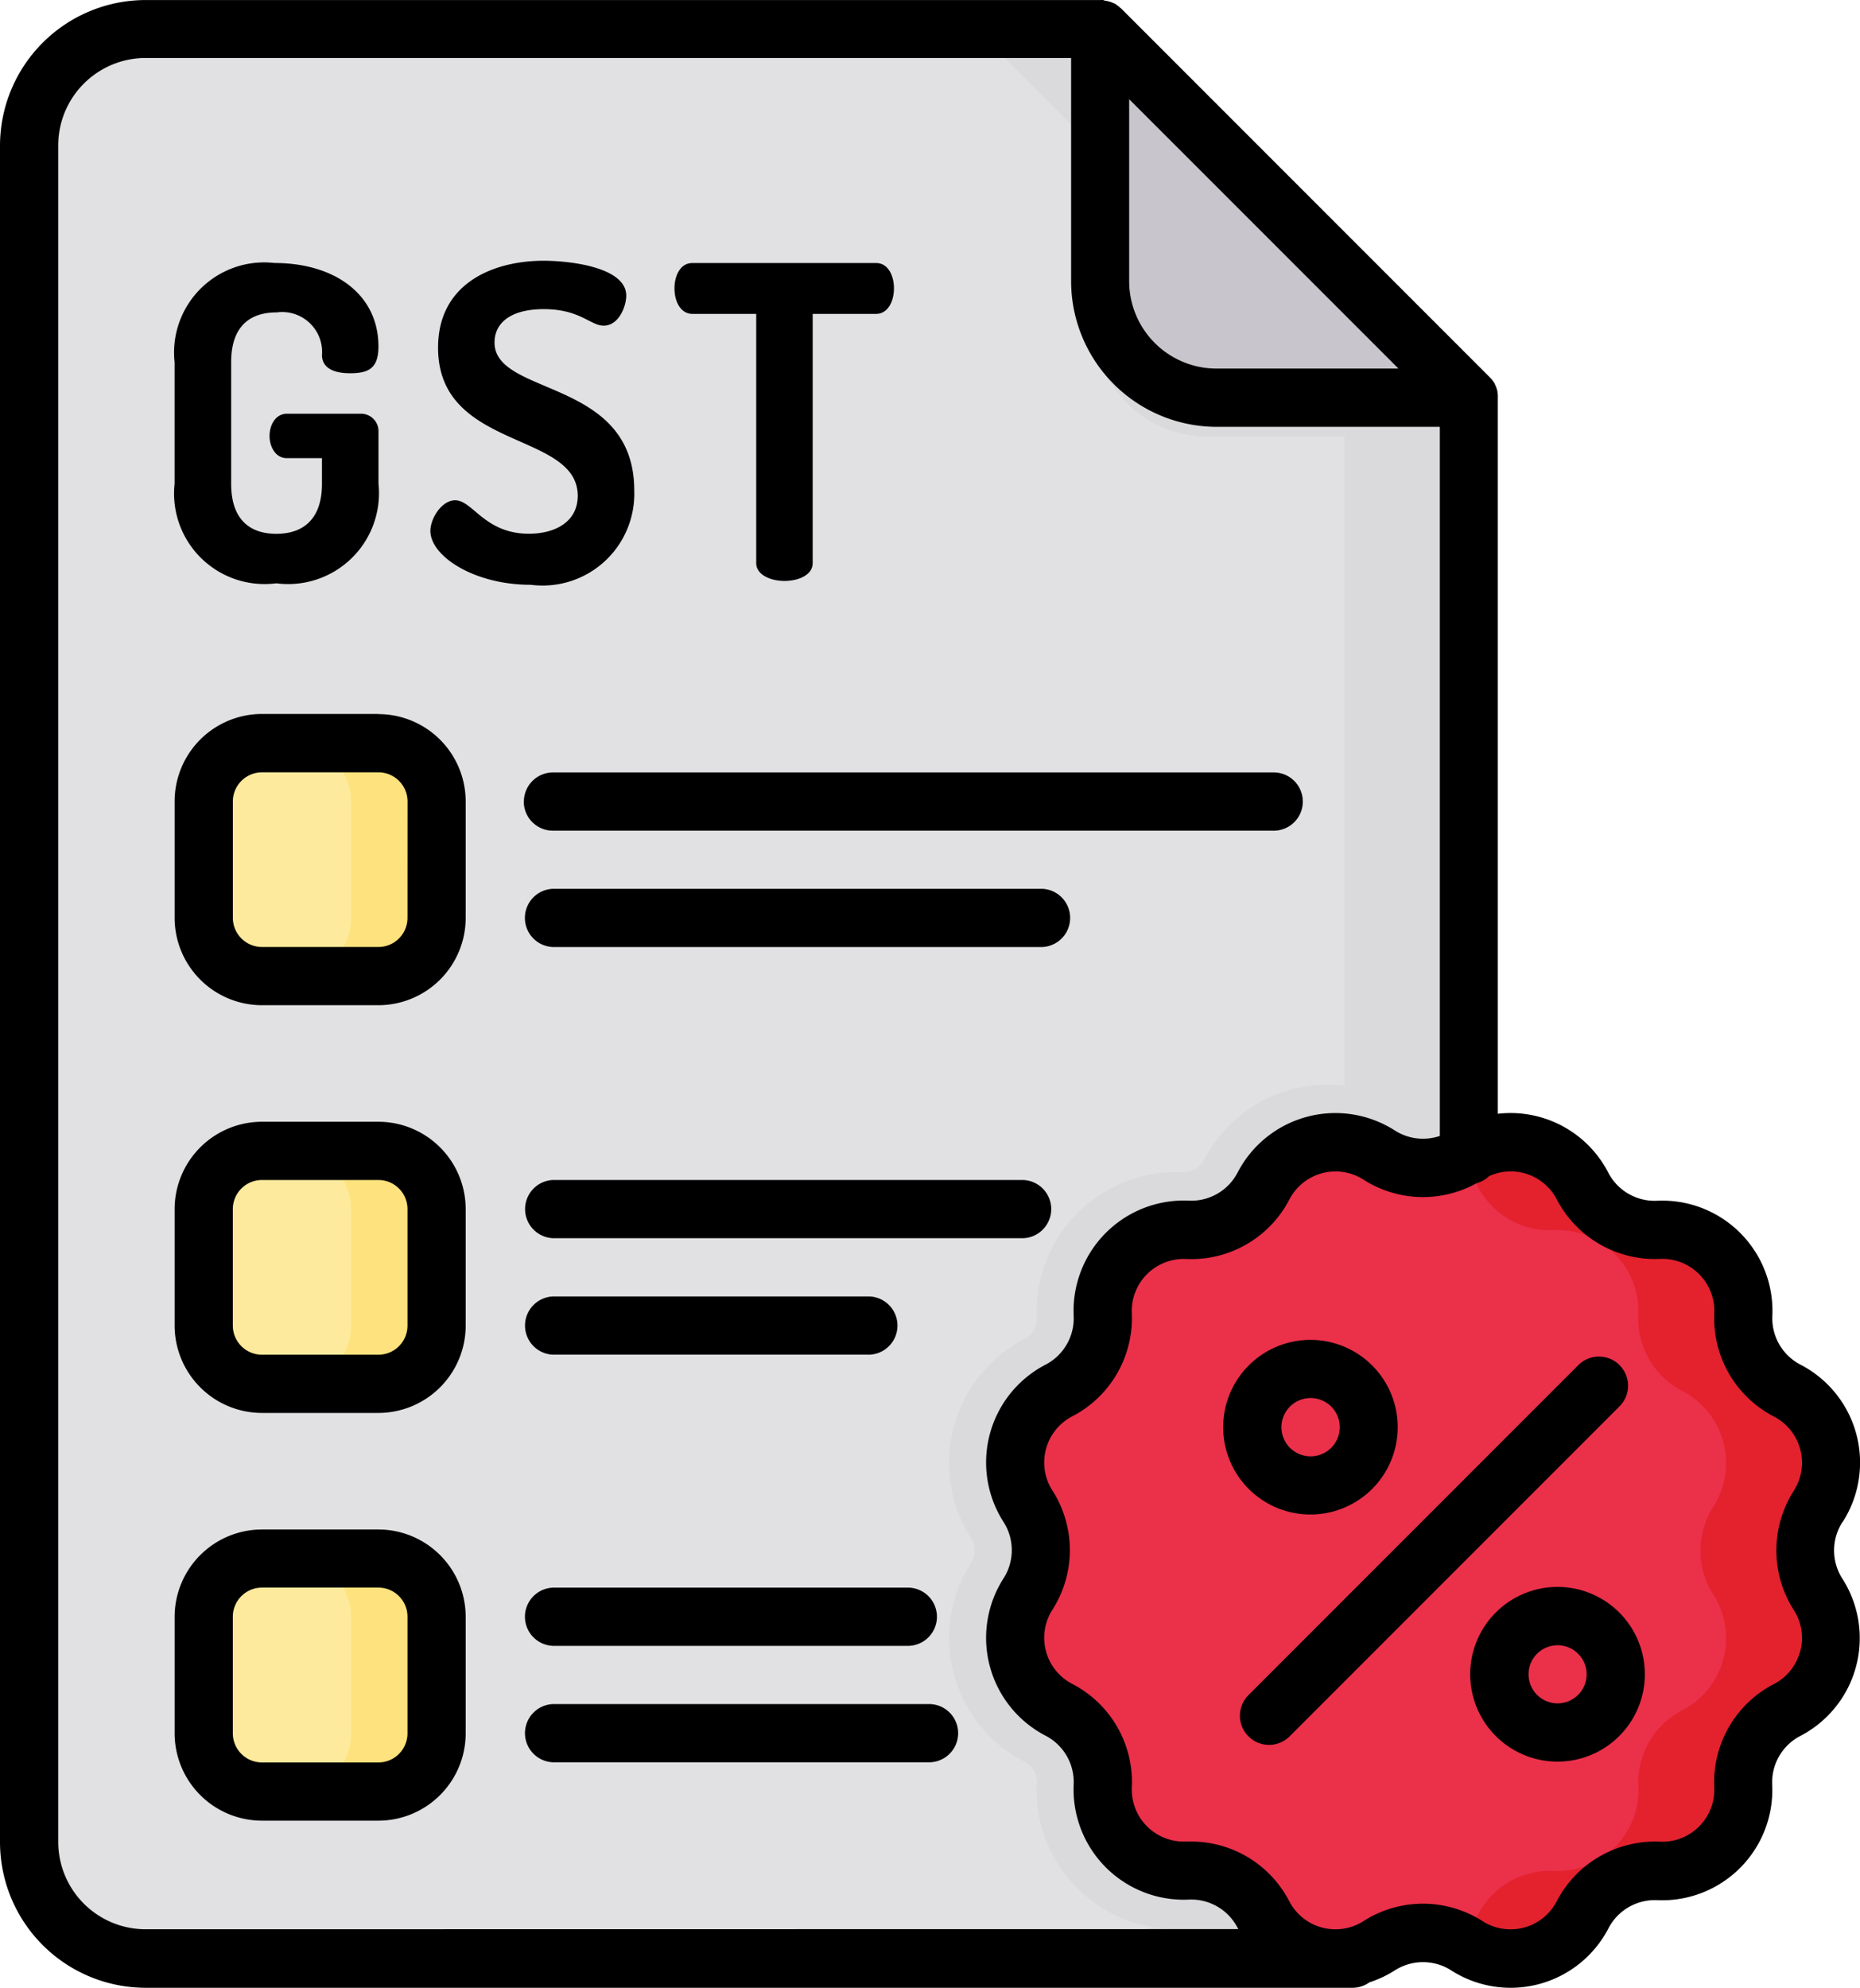 <svg xmlns="http://www.w3.org/2000/svg" width="48.676" height="52" viewBox="0 0 48.676 52">
  <g id="Group_3505" data-name="Group 3505" transform="translate(-16.35 0.011)">
    <path id="Path_19896" data-name="Path 19896" d="M59.509,17.148v37.78a3.047,3.047,0,0,1-3.047,3.047H24.877a3.047,3.047,0,0,1-3.047-3.047V10.547A3.047,3.047,0,0,1,24.877,7.5H49.861Z" transform="translate(-4.923 -6.749)" fill="#e1e1e3"/>
    <path id="Path_19897" data-name="Path 19897" d="M270.877,7.5H267.83l9.648,9.648v37.78a3.047,3.047,0,0,1-3.047,3.047h3.047a3.047,3.047,0,0,0,3.047-3.047V17.148Z" transform="translate(-225.94 -6.749)" fill="#dadadc"/>
    <path id="Path_19898" data-name="Path 19898" d="M307.478,27.148h-6.6A3.047,3.047,0,0,1,297.83,24.1V17.5l9.648,8.633Z" transform="translate(-252.893 -15.733)" fill="#dadadc"/>
    <path id="Path_19899" data-name="Path 19899" d="M307.478,17.148h-6.6A3.047,3.047,0,0,1,297.83,14.1V7.5" transform="translate(-252.893 -6.749)" fill="#c8c5cc"/>
    <rect id="Rectangle_3254" data-name="Rectangle 3254" width="6.094" height="6.094" rx="3.047" transform="translate(21.477 19.439)" fill="#feea9d"/>
    <path id="Path_19900" data-name="Path 19900" d="M93.861,191.5H91.83a1.523,1.523,0,0,1,1.523,1.523v3.047a1.523,1.523,0,0,1-1.523,1.523h2.031a1.523,1.523,0,0,0,1.523-1.523v-3.047A1.523,1.523,0,0,0,93.861,191.5Z" transform="translate(-67.814 -172.061)" fill="#fee27d"/>
    <rect id="Rectangle_3255" data-name="Rectangle 3255" width="6.094" height="6.094" rx="3.047" transform="translate(21.477 30.102)" fill="#feea9d"/>
    <path id="Path_19901" data-name="Path 19901" d="M93.861,296.5H91.83a1.523,1.523,0,0,1,1.523,1.523v3.047a1.523,1.523,0,0,1-1.523,1.523h2.031a1.523,1.523,0,0,0,1.523-1.523v-3.047A1.523,1.523,0,0,0,93.861,296.5Z" transform="translate(-67.814 -266.398)" fill="#fee27d"/>
    <rect id="Rectangle_3256" data-name="Rectangle 3256" width="6.094" height="6.094" rx="3.047" transform="translate(21.477 40.766)" fill="#feea9d"/>
    <path id="Path_19902" data-name="Path 19902" d="M93.861,401.5H91.83a1.523,1.523,0,0,1,1.523,1.523v3.047a1.523,1.523,0,0,1-1.523,1.523h2.031a1.523,1.523,0,0,0,1.523-1.523v-3.047A1.523,1.523,0,0,0,93.861,401.5Z" transform="translate(-67.814 -360.734)" fill="#fee27d"/>
    <path id="Path_19903" data-name="Path 19903" d="M274.269,279.49v19.66a3.047,3.047,0,0,1-3.047,3.047h-3.41a3.583,3.583,0,0,1-.275-.449.6.6,0,0,0-.532-.324h-.2a3.662,3.662,0,0,1-2.635-1.128,3.612,3.612,0,0,1-1-2.687.6.6,0,0,0-.323-.561,3.645,3.645,0,0,1-1.4-5.207.6.6,0,0,0,0-.647,3.645,3.645,0,0,1,1.4-5.207.6.6,0,0,0,.323-.561,3.61,3.61,0,0,1,1.006-2.678,3.662,3.662,0,0,1,2.641-1.129h.2a.6.6,0,0,0,.532-.324,3.646,3.646,0,0,1,5.2-1.39.6.6,0,0,0,.647,0A3.642,3.642,0,0,1,274.269,279.49Z" transform="translate(-219.684 -250.97)" fill="#dadadc"/>
    <path id="Path_19904" data-name="Path 19904" d="M287.7,294.609h0a2.123,2.123,0,0,1,3.032.812h0a2.122,2.122,0,0,0,1.985,1.146h0a2.122,2.122,0,0,1,2.219,2.219h0a2.123,2.123,0,0,0,1.147,1.985h0a2.123,2.123,0,0,1,.812,3.032h0a2.133,2.133,0,0,0,0,2.292h0a2.123,2.123,0,0,1-.812,3.032h0a2.123,2.123,0,0,0-1.147,1.984h0a2.122,2.122,0,0,1-2.219,2.219h0a2.124,2.124,0,0,0-1.985,1.146h0a2.123,2.123,0,0,1-3.032.813h0a2.121,2.121,0,0,0-2.291,0h0a2.123,2.123,0,0,1-3.032-.813h0a2.123,2.123,0,0,0-1.984-1.146h0a2.122,2.122,0,0,1-2.219-2.219h0a2.123,2.123,0,0,0-1.147-1.984h0a2.123,2.123,0,0,1-.812-3.032h0a2.133,2.133,0,0,0,0-2.292h0a2.123,2.123,0,0,1,.812-3.032h0a2.123,2.123,0,0,0,1.147-1.985h0a2.122,2.122,0,0,1,2.219-2.219h0a2.121,2.121,0,0,0,1.984-1.146h0a2.123,2.123,0,0,1,3.032-.812h0A2.122,2.122,0,0,0,287.7,294.609Z" transform="translate(-233.175 -264.397)" fill="#eb304a"/>
    <path id="Path_19905" data-name="Path 19905" d="M400.287,306.095a2.133,2.133,0,0,1,0-2.292h0a2.123,2.123,0,0,0-.812-3.032h0a2.123,2.123,0,0,1-1.147-1.985,2.123,2.123,0,0,0-2.219-2.219h0a2.122,2.122,0,0,1-1.984-1.146,2.123,2.123,0,0,0-3.032-.812c-.044.028-.087.055-.133.079a2.108,2.108,0,0,1,.626.733,2.122,2.122,0,0,0,1.984,1.146h0a2.123,2.123,0,0,1,2.219,2.219,2.123,2.123,0,0,0,1.147,1.985h0a2.123,2.123,0,0,1,.813,3.032h0a2.133,2.133,0,0,0,0,2.292h0a2.123,2.123,0,0,1-.812,3.032h0a2.123,2.123,0,0,0-1.147,1.984,2.122,2.122,0,0,1-2.219,2.219h0a2.124,2.124,0,0,0-1.984,1.146,2.112,2.112,0,0,1-.626.734c.046.024.089.05.133.078a2.123,2.123,0,0,0,3.032-.812,2.124,2.124,0,0,1,1.984-1.146h0a2.122,2.122,0,0,0,2.219-2.219,2.123,2.123,0,0,1,1.147-1.984h0a2.123,2.123,0,0,0,.813-3.032Z" transform="translate(-336.564 -264.397)" fill="#e4222e"/>
    <path id="Path_19906" data-name="Path 19906" d="M43.126,30.857h-12.3a.762.762,0,0,0,0,1.523h12.3a.762.762,0,0,0,0-1.523Zm-13.069-9.9a.762.762,0,0,0,.762.762H49.71a.762.762,0,0,0,0-1.523H30.819a.762.762,0,0,0-.759.762ZM34.467,8.2H36.14v6.52c0,.3.364.466.739.466s.739-.159.739-.466V8.2h1.661c.3,0,.466-.318.466-.671,0-.318-.148-.659-.466-.659H34.467c-.318,0-.466.341-.466.659C34,7.889,34.172,8.2,34.467,8.2ZM43.621,23.24h-12.8a.762.762,0,0,0,0,1.523h12.8a.762.762,0,0,0,0-1.523Zm-12.8,12.187h8.226a.762.762,0,1,0,0-1.523H30.824a.762.762,0,0,0,0,1.523Zm19.825,4.181a2.284,2.284,0,1,0-1.616-.668,2.284,2.284,0,0,0,1.616.668Zm-.539-2.822a.763.763,0,1,1-.222.538.763.763,0,0,1,.222-.538ZM30.191,13.951c-1.16,0-1.468-.875-1.93-.875-.352,0-.648.477-.648.8,0,.659,1.137,1.411,2.627,1.411a2.4,2.4,0,0,0,2.708-2.469c0-2.945-3.656-2.457-3.656-3.867,0-.545.467-.875,1.286-.875.956,0,1.219.432,1.57.432.406,0,.591-.523.591-.784,0-.751-1.49-.914-2.161-.914-1.308,0-2.764.58-2.764,2.275,0,2.7,3.656,2.172,3.656,3.879C31.465,13.645,30.873,13.951,30.191,13.951Zm.632,29.093H40.08a.762.762,0,1,0,0-1.523H30.822a.762.762,0,0,0,0,1.523Zm9.87,1.523h-9.87a.762.762,0,0,0,0,1.523h9.867a.762.762,0,0,0,0-1.523ZM26.252,29.334H23.205a2.288,2.288,0,0,0-2.285,2.285v3.047a2.288,2.288,0,0,0,2.285,2.285h3.047a2.287,2.287,0,0,0,2.285-2.285V31.619A2.287,2.287,0,0,0,26.252,29.334Zm.762,5.332a.762.762,0,0,1-.762.762H23.205a.763.763,0,0,1-.762-.762V31.619a.763.763,0,0,1,.762-.762h3.047a.762.762,0,0,1,.762.762Zm-.762-16H23.205a2.288,2.288,0,0,0-2.285,2.285V24a2.288,2.288,0,0,0,2.285,2.285h3.047A2.287,2.287,0,0,0,28.537,24V20.955A2.287,2.287,0,0,0,26.252,18.67ZM27.014,24a.762.762,0,0,1-.762.762H23.205A.763.763,0,0,1,22.444,24V20.955a.763.763,0,0,1,.762-.762h3.047a.762.762,0,0,1,.762.762ZM58.733,35.7a.762.762,0,0,0-1.078,0l-8.633,8.633A.762.762,0,1,0,50.1,45.411l8.633-8.633a.761.761,0,0,0,0-1.077Zm5.837,4.108a2.883,2.883,0,0,0-1.1-4.119,1.366,1.366,0,0,1-.738-1.272A2.885,2.885,0,0,0,59.712,31.4a1.364,1.364,0,0,1-1.273-.734,2.878,2.878,0,0,0-2.891-1.541V10.316a.517.517,0,0,0-.009-.055v-.019a.254.254,0,0,0-.016-.065.061.061,0,0,1,0-.007c-.007-.021-.014-.043-.023-.064h0a.619.619,0,0,0-.027-.059v-.009c-.009-.017-.02-.034-.03-.05s-.005-.01-.008-.014L55.4,9.93l-.012-.016a.523.523,0,0,0-.039-.043l-.011-.012L45.691.211,45.665.193a.529.529,0,0,0-.044-.04L45.605.141,45.564.112,45.551.1,45.5.073h-.009c-.019-.009-.039-.019-.058-.027h-.006c-.021-.008-.043-.016-.064-.022h-.007c-.021-.006-.043-.012-.065-.016h-.018L45.219-.01a.627.627,0,0,0-.076,0H20.159A3.814,3.814,0,0,0,16.35,3.8V48.18a3.814,3.814,0,0,0,3.809,3.809H51.744a.759.759,0,0,0,.444-.143,2.858,2.858,0,0,0,.667-.314,1.368,1.368,0,0,1,1.47,0,2.884,2.884,0,0,0,4.119-1.1,1.366,1.366,0,0,1,1.273-.735,2.885,2.885,0,0,0,3.011-3.022,1.366,1.366,0,0,1,.734-1.273,2.883,2.883,0,0,0,1.1-4.119,1.368,1.368,0,0,1,0-1.47ZM45.9,2.584l7.048,7.047H48.189A2.288,2.288,0,0,1,45.9,7.346ZM20.159,50.458a2.288,2.288,0,0,1-2.285-2.285V3.791a2.288,2.288,0,0,1,2.285-2.285H44.381v5.84a3.814,3.814,0,0,0,3.809,3.809h5.84V29.705a1.366,1.366,0,0,1-1.174-.141,2.883,2.883,0,0,0-4.119,1.1,1.367,1.367,0,0,1-1.273.734,2.885,2.885,0,0,0-3.016,3.016,1.366,1.366,0,0,1-.734,1.273,2.883,2.883,0,0,0-1.1,4.119,1.368,1.368,0,0,1,0,1.47,2.883,2.883,0,0,0,1.1,4.119,1.366,1.366,0,0,1,.734,1.272,2.885,2.885,0,0,0,3.015,3.015,1.364,1.364,0,0,1,1.273.735c.007.012.014.024.02.037Zm43.3-7.27a1.349,1.349,0,0,1-.69.857,2.89,2.89,0,0,0-1.557,2.7,1.361,1.361,0,0,1-1.422,1.422,2.9,2.9,0,0,0-2.7,1.557,1.36,1.36,0,0,1-1.944.52,2.89,2.89,0,0,0-3.113,0,1.361,1.361,0,0,1-1.944-.521,2.893,2.893,0,0,0-2.563-1.56h-.134a1.361,1.361,0,0,1-1.422-1.422,2.89,2.89,0,0,0-1.557-2.7,1.361,1.361,0,0,1-.52-1.945,2.89,2.89,0,0,0,0-3.113,1.36,1.36,0,0,1,.52-1.944,2.892,2.892,0,0,0,1.556-2.693,1.362,1.362,0,0,1,1.422-1.422,2.892,2.892,0,0,0,2.7-1.553,1.359,1.359,0,0,1,1.944-.521,2.892,2.892,0,0,0,2.954.093.761.761,0,0,0,.33-.186,1.357,1.357,0,0,1,1.772.609,2.9,2.9,0,0,0,2.7,1.556,1.362,1.362,0,0,1,1.422,1.422,2.892,2.892,0,0,0,1.557,2.7,1.36,1.36,0,0,1,.521,1.946,2.9,2.9,0,0,0,0,3.114,1.341,1.341,0,0,1,.17,1.086ZM23.582,15.248a2.377,2.377,0,0,0,2.673-2.605V11.289a.457.457,0,0,0-.466-.477h-1.93c-.3,0-.455.3-.455.58s.155.582.451.582h.921v.671c0,.888-.455,1.308-1.194,1.308s-1.183-.42-1.183-1.308V9.469c0-.887.433-1.308,1.194-1.308a1.046,1.046,0,0,1,1.183,1.126c.011.352.341.466.739.466.49,0,.739-.136.739-.7,0-1.365-1.149-2.184-2.719-2.184a2.359,2.359,0,0,0-2.616,2.6v3.174A2.369,2.369,0,0,0,23.582,15.248ZM55.494,42.172a2.285,2.285,0,1,0,3.232,0,2.285,2.285,0,0,0-3.232,0Zm2.155,2.154a.76.76,0,1,1,.223-.538A.76.76,0,0,1,57.649,44.326ZM26.252,40H23.205a2.288,2.288,0,0,0-2.285,2.285v3.047a2.288,2.288,0,0,0,2.285,2.285h3.047a2.287,2.287,0,0,0,2.285-2.285V42.282A2.287,2.287,0,0,0,26.252,40Zm.762,5.332a.762.762,0,0,1-.762.762H23.205a.763.763,0,0,1-.762-.762V42.282a.763.763,0,0,1,.762-.762h3.047a.762.762,0,0,1,.762.762Z"/>
  </g>
</svg>
